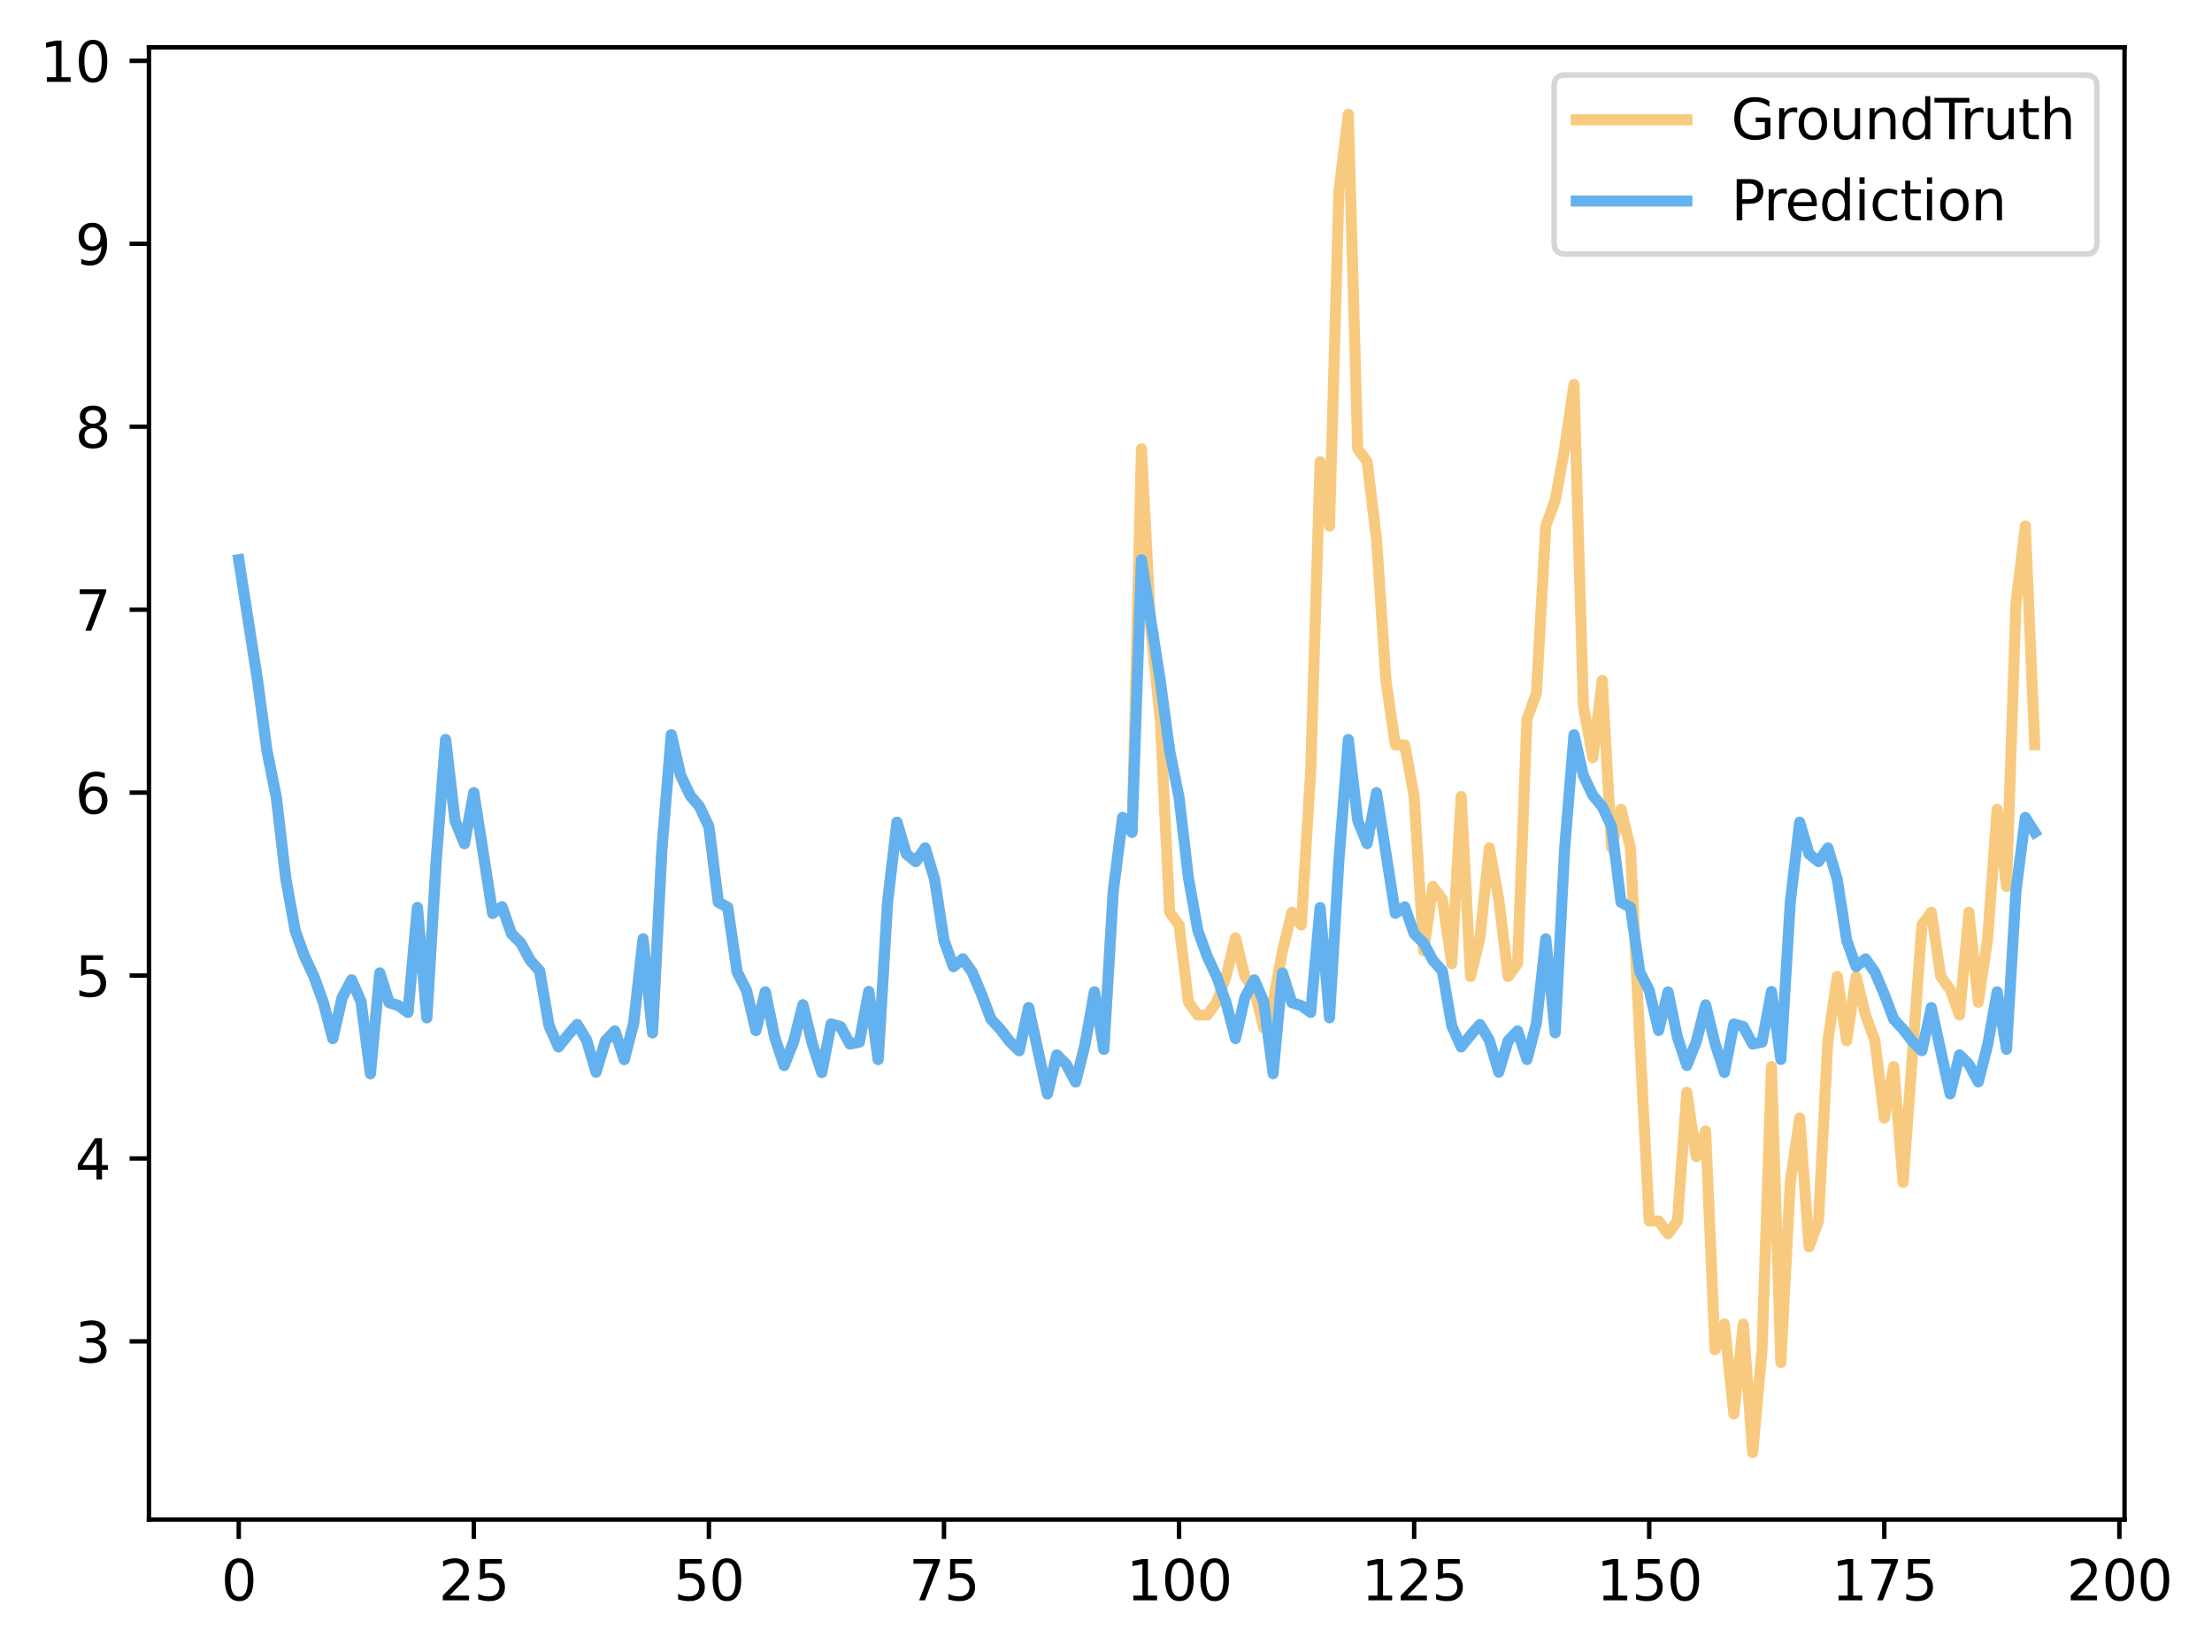<?xml version="1.0" encoding="utf-8" standalone="no"?>
<!DOCTYPE svg PUBLIC "-//W3C//DTD SVG 1.1//EN"
  "http://www.w3.org/Graphics/SVG/1.1/DTD/svg11.dtd">
<svg xmlns:xlink="http://www.w3.org/1999/xlink" width="399.854pt" height="298.549pt" viewBox="0 0 399.854 298.549" xmlns="http://www.w3.org/2000/svg" version="1.1">
 <defs>
  <style type="text/css">*{stroke-linejoin: round; stroke-linecap: butt}</style>
 </defs>
 <g id="figure_1">
  <g id="patch_1">
   <path d="M 0 298.549 
L 399.854 298.549 
L 399.854 0 
L 0 0 
z
" style="fill: #ffffff"/>
  </g>
  <g id="axes_1">
   <g id="patch_2">
    <path d="M 26.925 274.671 
L 384.045 274.671 
L 384.045 8.559 
L 26.925 8.559 
z
" style="fill: #ffffff"/>
   </g>
   <g id="matplotlib.axis_1">
    <g id="xtick_1">
     <g id="line2d_1">
      <defs>
       <path id="m56b60bbd03" d="M 0 0 
L 0 3.5 
" style="stroke: #000000; stroke-width: 0.8"/>
      </defs>
      <g>
       <use xlink:href="#m56b60bbd03" x="43.158" y="274.671" style="stroke: #000000; stroke-width: 0.8"/>
      </g>
     </g>
     <g id="text_1">
      <!-- 0 -->
      <g transform="translate(39.976 289.269) scale(0.1 -0.1)">
       <defs>
        <path id="DejaVuSans-30" d="M 2034 4250 
Q 1547 4250 1301 3770 
Q 1056 3291 1056 2328 
Q 1056 1369 1301 889 
Q 1547 409 2034 409 
Q 2525 409 2770 889 
Q 3016 1369 3016 2328 
Q 3016 3291 2770 3770 
Q 2525 4250 2034 4250 
z
M 2034 4750 
Q 2819 4750 3233 4129 
Q 3647 3509 3647 2328 
Q 3647 1150 3233 529 
Q 2819 -91 2034 -91 
Q 1250 -91 836 529 
Q 422 1150 422 2328 
Q 422 3509 836 4129 
Q 1250 4750 2034 4750 
z
" transform="scale(0.016)"/>
       </defs>
       <use xlink:href="#DejaVuSans-30"/>
      </g>
     </g>
    </g>
    <g id="xtick_2">
     <g id="line2d_2">
      <g>
       <use xlink:href="#m56b60bbd03" x="85.652" y="274.671" style="stroke: #000000; stroke-width: 0.8"/>
      </g>
     </g>
     <g id="text_2">
      <!-- 25 -->
      <g transform="translate(79.289 289.269) scale(0.1 -0.1)">
       <defs>
        <path id="DejaVuSans-32" d="M 1228 531 
L 3431 531 
L 3431 0 
L 469 0 
L 469 531 
Q 828 903 1448 1529 
Q 2069 2156 2228 2338 
Q 2531 2678 2651 2914 
Q 2772 3150 2772 3378 
Q 2772 3750 2511 3984 
Q 2250 4219 1831 4219 
Q 1534 4219 1204 4116 
Q 875 4013 500 3803 
L 500 4441 
Q 881 4594 1212 4672 
Q 1544 4750 1819 4750 
Q 2544 4750 2975 4387 
Q 3406 4025 3406 3419 
Q 3406 3131 3298 2873 
Q 3191 2616 2906 2266 
Q 2828 2175 2409 1742 
Q 1991 1309 1228 531 
z
" transform="scale(0.016)"/>
        <path id="DejaVuSans-35" d="M 691 4666 
L 3169 4666 
L 3169 4134 
L 1269 4134 
L 1269 2991 
Q 1406 3038 1543 3061 
Q 1681 3084 1819 3084 
Q 2600 3084 3056 2656 
Q 3513 2228 3513 1497 
Q 3513 744 3044 326 
Q 2575 -91 1722 -91 
Q 1428 -91 1123 -41 
Q 819 9 494 109 
L 494 744 
Q 775 591 1075 516 
Q 1375 441 1709 441 
Q 2250 441 2565 725 
Q 2881 1009 2881 1497 
Q 2881 1984 2565 2268 
Q 2250 2553 1709 2553 
Q 1456 2553 1204 2497 
Q 953 2441 691 2322 
L 691 4666 
z
" transform="scale(0.016)"/>
       </defs>
       <use xlink:href="#DejaVuSans-32"/>
       <use xlink:href="#DejaVuSans-35" x="63.623"/>
      </g>
     </g>
    </g>
    <g id="xtick_3">
     <g id="line2d_3">
      <g>
       <use xlink:href="#m56b60bbd03" x="128.146" y="274.671" style="stroke: #000000; stroke-width: 0.8"/>
      </g>
     </g>
     <g id="text_3">
      <!-- 50 -->
      <g transform="translate(121.783 289.269) scale(0.1 -0.1)">
       <use xlink:href="#DejaVuSans-35"/>
       <use xlink:href="#DejaVuSans-30" x="63.623"/>
      </g>
     </g>
    </g>
    <g id="xtick_4">
     <g id="line2d_4">
      <g>
       <use xlink:href="#m56b60bbd03" x="170.64" y="274.671" style="stroke: #000000; stroke-width: 0.8"/>
      </g>
     </g>
     <g id="text_4">
      <!-- 75 -->
      <g transform="translate(164.277 289.269) scale(0.1 -0.1)">
       <defs>
        <path id="DejaVuSans-37" d="M 525 4666 
L 3525 4666 
L 3525 4397 
L 1831 0 
L 1172 0 
L 2766 4134 
L 525 4134 
L 525 4666 
z
" transform="scale(0.016)"/>
       </defs>
       <use xlink:href="#DejaVuSans-37"/>
       <use xlink:href="#DejaVuSans-35" x="63.623"/>
      </g>
     </g>
    </g>
    <g id="xtick_5">
     <g id="line2d_5">
      <g>
       <use xlink:href="#m56b60bbd03" x="213.134" y="274.671" style="stroke: #000000; stroke-width: 0.8"/>
      </g>
     </g>
     <g id="text_5">
      <!-- 100 -->
      <g transform="translate(203.59 289.269) scale(0.1 -0.1)">
       <defs>
        <path id="DejaVuSans-31" d="M 794 531 
L 1825 531 
L 1825 4091 
L 703 3866 
L 703 4441 
L 1819 4666 
L 2450 4666 
L 2450 531 
L 3481 531 
L 3481 0 
L 794 0 
L 794 531 
z
" transform="scale(0.016)"/>
       </defs>
       <use xlink:href="#DejaVuSans-31"/>
       <use xlink:href="#DejaVuSans-30" x="63.623"/>
       <use xlink:href="#DejaVuSans-30" x="127.246"/>
      </g>
     </g>
    </g>
    <g id="xtick_6">
     <g id="line2d_6">
      <g>
       <use xlink:href="#m56b60bbd03" x="255.628" y="274.671" style="stroke: #000000; stroke-width: 0.8"/>
      </g>
     </g>
     <g id="text_6">
      <!-- 125 -->
      <g transform="translate(246.084 289.269) scale(0.1 -0.1)">
       <use xlink:href="#DejaVuSans-31"/>
       <use xlink:href="#DejaVuSans-32" x="63.623"/>
       <use xlink:href="#DejaVuSans-35" x="127.246"/>
      </g>
     </g>
    </g>
    <g id="xtick_7">
     <g id="line2d_7">
      <g>
       <use xlink:href="#m56b60bbd03" x="298.122" y="274.671" style="stroke: #000000; stroke-width: 0.8"/>
      </g>
     </g>
     <g id="text_7">
      <!-- 150 -->
      <g transform="translate(288.578 289.269) scale(0.1 -0.1)">
       <use xlink:href="#DejaVuSans-31"/>
       <use xlink:href="#DejaVuSans-35" x="63.623"/>
       <use xlink:href="#DejaVuSans-30" x="127.246"/>
      </g>
     </g>
    </g>
    <g id="xtick_8">
     <g id="line2d_8">
      <g>
       <use xlink:href="#m56b60bbd03" x="340.616" y="274.671" style="stroke: #000000; stroke-width: 0.8"/>
      </g>
     </g>
     <g id="text_8">
      <!-- 175 -->
      <g transform="translate(331.072 289.269) scale(0.1 -0.1)">
       <use xlink:href="#DejaVuSans-31"/>
       <use xlink:href="#DejaVuSans-37" x="63.623"/>
       <use xlink:href="#DejaVuSans-35" x="127.246"/>
      </g>
     </g>
    </g>
    <g id="xtick_9">
     <g id="line2d_9">
      <g>
       <use xlink:href="#m56b60bbd03" x="383.11" y="274.671" style="stroke: #000000; stroke-width: 0.8"/>
      </g>
     </g>
     <g id="text_9">
      <!-- 200 -->
      <g transform="translate(373.566 289.269) scale(0.1 -0.1)">
       <use xlink:href="#DejaVuSans-32"/>
       <use xlink:href="#DejaVuSans-30" x="63.623"/>
       <use xlink:href="#DejaVuSans-30" x="127.246"/>
      </g>
     </g>
    </g>
   </g>
   <g id="matplotlib.axis_2">
    <g id="ytick_1">
     <g id="line2d_10">
      <defs>
       <path id="m8282869bfb" d="M 0 0 
L -3.5 0 
" style="stroke: #000000; stroke-width: 0.8"/>
      </defs>
      <g>
       <use xlink:href="#m8282869bfb" x="26.925" y="242.47" style="stroke: #000000; stroke-width: 0.8"/>
      </g>
     </g>
     <g id="text_10">
      <!-- 3 -->
      <g transform="translate(13.562 246.269) scale(0.1 -0.1)">
       <defs>
        <path id="DejaVuSans-33" d="M 2597 2516 
Q 3050 2419 3304 2112 
Q 3559 1806 3559 1356 
Q 3559 666 3084 287 
Q 2609 -91 1734 -91 
Q 1441 -91 1130 -33 
Q 819 25 488 141 
L 488 750 
Q 750 597 1062 519 
Q 1375 441 1716 441 
Q 2309 441 2620 675 
Q 2931 909 2931 1356 
Q 2931 1769 2642 2001 
Q 2353 2234 1838 2234 
L 1294 2234 
L 1294 2753 
L 1863 2753 
Q 2328 2753 2575 2939 
Q 2822 3125 2822 3475 
Q 2822 3834 2567 4026 
Q 2313 4219 1838 4219 
Q 1578 4219 1281 4162 
Q 984 4106 628 3988 
L 628 4550 
Q 988 4650 1302 4700 
Q 1616 4750 1894 4750 
Q 2613 4750 3031 4423 
Q 3450 4097 3450 3541 
Q 3450 3153 3228 2886 
Q 3006 2619 2597 2516 
z
" transform="scale(0.016)"/>
       </defs>
       <use xlink:href="#DejaVuSans-33"/>
      </g>
     </g>
    </g>
    <g id="ytick_2">
     <g id="line2d_11">
      <g>
       <use xlink:href="#m8282869bfb" x="26.925" y="209.403" style="stroke: #000000; stroke-width: 0.8"/>
      </g>
     </g>
     <g id="text_11">
      <!-- 4 -->
      <g transform="translate(13.562 213.202) scale(0.1 -0.1)">
       <defs>
        <path id="DejaVuSans-34" d="M 2419 4116 
L 825 1625 
L 2419 1625 
L 2419 4116 
z
M 2253 4666 
L 3047 4666 
L 3047 1625 
L 3713 1625 
L 3713 1100 
L 3047 1100 
L 3047 0 
L 2419 0 
L 2419 1100 
L 313 1100 
L 313 1709 
L 2253 4666 
z
" transform="scale(0.016)"/>
       </defs>
       <use xlink:href="#DejaVuSans-34"/>
      </g>
     </g>
    </g>
    <g id="ytick_3">
     <g id="line2d_12">
      <g>
       <use xlink:href="#m8282869bfb" x="26.925" y="176.335" style="stroke: #000000; stroke-width: 0.8"/>
      </g>
     </g>
     <g id="text_12">
      <!-- 5 -->
      <g transform="translate(13.562 180.135) scale(0.1 -0.1)">
       <use xlink:href="#DejaVuSans-35"/>
      </g>
     </g>
    </g>
    <g id="ytick_4">
     <g id="line2d_13">
      <g>
       <use xlink:href="#m8282869bfb" x="26.925" y="143.268" style="stroke: #000000; stroke-width: 0.8"/>
      </g>
     </g>
     <g id="text_13">
      <!-- 6 -->
      <g transform="translate(13.562 147.067) scale(0.1 -0.1)">
       <defs>
        <path id="DejaVuSans-36" d="M 2113 2584 
Q 1688 2584 1439 2293 
Q 1191 2003 1191 1497 
Q 1191 994 1439 701 
Q 1688 409 2113 409 
Q 2538 409 2786 701 
Q 3034 994 3034 1497 
Q 3034 2003 2786 2293 
Q 2538 2584 2113 2584 
z
M 3366 4563 
L 3366 3988 
Q 3128 4100 2886 4159 
Q 2644 4219 2406 4219 
Q 1781 4219 1451 3797 
Q 1122 3375 1075 2522 
Q 1259 2794 1537 2939 
Q 1816 3084 2150 3084 
Q 2853 3084 3261 2657 
Q 3669 2231 3669 1497 
Q 3669 778 3244 343 
Q 2819 -91 2113 -91 
Q 1303 -91 875 529 
Q 447 1150 447 2328 
Q 447 3434 972 4092 
Q 1497 4750 2381 4750 
Q 2619 4750 2861 4703 
Q 3103 4656 3366 4563 
z
" transform="scale(0.016)"/>
       </defs>
       <use xlink:href="#DejaVuSans-36"/>
      </g>
     </g>
    </g>
    <g id="ytick_5">
     <g id="line2d_14">
      <g>
       <use xlink:href="#m8282869bfb" x="26.925" y="110.201" style="stroke: #000000; stroke-width: 0.8"/>
      </g>
     </g>
     <g id="text_14">
      <!-- 7 -->
      <g transform="translate(13.562 114) scale(0.1 -0.1)">
       <use xlink:href="#DejaVuSans-37"/>
      </g>
     </g>
    </g>
    <g id="ytick_6">
     <g id="line2d_15">
      <g>
       <use xlink:href="#m8282869bfb" x="26.925" y="77.134" style="stroke: #000000; stroke-width: 0.8"/>
      </g>
     </g>
     <g id="text_15">
      <!-- 8 -->
      <g transform="translate(13.562 80.933) scale(0.1 -0.1)">
       <defs>
        <path id="DejaVuSans-38" d="M 2034 2216 
Q 1584 2216 1326 1975 
Q 1069 1734 1069 1313 
Q 1069 891 1326 650 
Q 1584 409 2034 409 
Q 2484 409 2743 651 
Q 3003 894 3003 1313 
Q 3003 1734 2745 1975 
Q 2488 2216 2034 2216 
z
M 1403 2484 
Q 997 2584 770 2862 
Q 544 3141 544 3541 
Q 544 4100 942 4425 
Q 1341 4750 2034 4750 
Q 2731 4750 3128 4425 
Q 3525 4100 3525 3541 
Q 3525 3141 3298 2862 
Q 3072 2584 2669 2484 
Q 3125 2378 3379 2068 
Q 3634 1759 3634 1313 
Q 3634 634 3220 271 
Q 2806 -91 2034 -91 
Q 1263 -91 848 271 
Q 434 634 434 1313 
Q 434 1759 690 2068 
Q 947 2378 1403 2484 
z
M 1172 3481 
Q 1172 3119 1398 2916 
Q 1625 2713 2034 2713 
Q 2441 2713 2670 2916 
Q 2900 3119 2900 3481 
Q 2900 3844 2670 4047 
Q 2441 4250 2034 4250 
Q 1625 4250 1398 4047 
Q 1172 3844 1172 3481 
z
" transform="scale(0.016)"/>
       </defs>
       <use xlink:href="#DejaVuSans-38"/>
      </g>
     </g>
    </g>
    <g id="ytick_7">
     <g id="line2d_16">
      <g>
       <use xlink:href="#m8282869bfb" x="26.925" y="44.066" style="stroke: #000000; stroke-width: 0.8"/>
      </g>
     </g>
     <g id="text_16">
      <!-- 9 -->
      <g transform="translate(13.562 47.866) scale(0.1 -0.1)">
       <defs>
        <path id="DejaVuSans-39" d="M 703 97 
L 703 672 
Q 941 559 1184 500 
Q 1428 441 1663 441 
Q 2288 441 2617 861 
Q 2947 1281 2994 2138 
Q 2813 1869 2534 1725 
Q 2256 1581 1919 1581 
Q 1219 1581 811 2004 
Q 403 2428 403 3163 
Q 403 3881 828 4315 
Q 1253 4750 1959 4750 
Q 2769 4750 3195 4129 
Q 3622 3509 3622 2328 
Q 3622 1225 3098 567 
Q 2575 -91 1691 -91 
Q 1453 -91 1209 -44 
Q 966 3 703 97 
z
M 1959 2075 
Q 2384 2075 2632 2365 
Q 2881 2656 2881 3163 
Q 2881 3666 2632 3958 
Q 2384 4250 1959 4250 
Q 1534 4250 1286 3958 
Q 1038 3666 1038 3163 
Q 1038 2656 1286 2365 
Q 1534 2075 1959 2075 
z
" transform="scale(0.016)"/>
       </defs>
       <use xlink:href="#DejaVuSans-39"/>
      </g>
     </g>
    </g>
    <g id="ytick_8">
     <g id="line2d_17">
      <g>
       <use xlink:href="#m8282869bfb" x="26.925" y="10.999" style="stroke: #000000; stroke-width: 0.8"/>
      </g>
     </g>
     <g id="text_17">
      <!-- 10 -->
      <g transform="translate(7.2 14.798) scale(0.1 -0.1)">
       <use xlink:href="#DejaVuSans-31"/>
       <use xlink:href="#DejaVuSans-30" x="63.623"/>
      </g>
     </g>
    </g>
   </g>
   <g id="line2d_18">
    <path d="M 43.158 101.184 
L 46.557 122.983 
L 48.257 135.679 
L 49.957 144.161 
L 51.657 158.723 
L 53.356 168.202 
L 55.056 172.891 
L 56.756 176.52 
L 58.456 181.244 
L 60.155 187.736 
L 61.855 180.32 
L 63.555 177.117 
L 65.255 181.02 
L 66.954 194.078 
L 68.654 175.878 
L 70.354 181.235 
L 72.054 181.778 
L 73.753 183.004 
L 75.453 164.036 
L 77.153 183.977 
L 78.853 155.505 
L 80.552 133.67 
L 82.252 148.32 
L 83.952 152.499 
L 85.652 143.276 
L 89.051 165.101 
L 90.751 163.909 
L 92.451 168.771 
L 94.151 170.455 
L 95.85 173.597 
L 97.55 175.501 
L 99.25 185.417 
L 100.95 189.237 
L 102.649 187.105 
L 104.349 185.179 
L 106.049 188.036 
L 107.749 193.797 
L 109.448 188.121 
L 111.148 186.344 
L 112.848 191.524 
L 114.548 184.964 
L 116.247 169.693 
L 117.947 186.695 
L 119.647 153.511 
L 121.347 132.809 
L 123.047 140.176 
L 124.746 143.766 
L 126.446 145.795 
L 128.146 149.415 
L 129.846 163.078 
L 131.545 164.001 
L 133.245 175.682 
L 134.945 179.019 
L 136.645 186.276 
L 138.344 179.293 
L 140.044 187.504 
L 141.744 192.595 
L 143.444 188.34 
L 145.143 181.625 
L 146.843 188.643 
L 148.543 193.861 
L 150.243 185.101 
L 151.942 185.558 
L 153.642 188.717 
L 155.342 188.365 
L 157.042 179.218 
L 158.742 191.518 
L 160.441 163.121 
L 162.141 148.613 
L 163.841 154.363 
L 165.541 155.752 
L 167.24 153.274 
L 168.94 158.935 
L 170.64 169.965 
L 172.34 174.727 
L 174.039 173.322 
L 175.739 175.713 
L 177.439 179.742 
L 179.139 184.231 
L 180.838 186.058 
L 182.538 188.271 
L 184.238 189.927 
L 185.938 182.127 
L 189.337 197.734 
L 191.037 190.681 
L 192.737 192.38 
L 194.437 195.568 
L 196.136 188.814 
L 197.836 179.277 
L 199.536 189.677 
L 201.236 161.108 
L 202.935 147.754 
L 204.635 150.453 
L 206.335 81.135 
L 208.035 113.706 
L 209.734 129.975 
L 211.434 164.894 
L 213.134 167.209 
L 214.834 181.163 
L 216.533 183.478 
L 218.233 183.478 
L 219.933 181.163 
L 221.633 176.501 
L 223.333 169.524 
L 225.032 176.501 
L 226.732 178.849 
L 228.432 185.826 
L 230.132 181.163 
L 231.831 171.871 
L 233.531 164.894 
L 235.231 167.209 
L 236.931 139.3 
L 238.63 83.45 
L 240.33 95.089 
L 242.03 34.609 
L 243.73 20.655 
L 245.429 81.135 
L 247.129 83.45 
L 248.829 97.437 
L 250.529 122.998 
L 252.228 134.638 
L 253.928 134.638 
L 255.628 143.963 
L 257.328 171.871 
L 259.028 160.232 
L 260.727 162.546 
L 262.427 174.186 
L 264.127 143.963 
L 265.827 176.501 
L 267.526 169.524 
L 269.226 153.255 
L 270.926 162.546 
L 272.626 176.501 
L 274.325 174.186 
L 276.025 129.975 
L 277.725 125.346 
L 279.425 95.089 
L 281.124 90.46 
L 282.824 81.135 
L 284.524 69.495 
L 286.224 127.66 
L 287.923 136.952 
L 289.623 122.998 
L 291.323 153.255 
L 293.023 146.277 
L 294.723 153.255 
L 296.422 188.14 
L 298.122 220.712 
L 299.822 220.712 
L 301.522 223.026 
L 303.221 220.712 
L 304.921 197.432 
L 306.621 209.072 
L 308.321 204.443 
L 310.02 243.958 
L 311.72 239.329 
L 313.42 255.598 
L 315.12 239.329 
L 316.819 262.575 
L 318.519 243.958 
L 320.219 192.803 
L 321.919 246.306 
L 323.618 213.735 
L 325.318 202.095 
L 327.018 225.374 
L 328.718 220.712 
L 330.418 188.14 
L 332.117 176.501 
L 333.817 188.14 
L 335.517 176.501 
L 337.217 183.478 
L 338.916 188.14 
L 340.616 202.095 
L 342.316 192.803 
L 344.016 213.735 
L 347.415 167.209 
L 349.115 164.894 
L 350.815 176.501 
L 352.514 178.849 
L 354.214 183.478 
L 355.914 164.894 
L 357.614 181.163 
L 359.313 169.524 
L 361.013 146.277 
L 362.713 160.232 
L 364.413 109.044 
L 366.113 95.089 
L 367.812 134.638 
L 367.812 134.638 
" clip-path="url(#p4bc9550559)" style="fill: none; stroke: #f8ca7f; stroke-width: 2; stroke-linecap: square"/>
   </g>
   <g id="line2d_19">
    <path d="M 43.158 101.184 
L 46.557 122.983 
L 48.257 135.679 
L 49.957 144.161 
L 51.657 158.723 
L 53.356 168.202 
L 55.056 172.891 
L 56.756 176.52 
L 58.456 181.244 
L 60.155 187.736 
L 61.855 180.32 
L 63.555 177.117 
L 65.255 181.02 
L 66.954 194.078 
L 68.654 175.878 
L 70.354 181.235 
L 72.054 181.778 
L 73.753 183.004 
L 75.453 164.036 
L 77.153 183.977 
L 78.853 155.505 
L 80.552 133.67 
L 82.252 148.32 
L 83.952 152.499 
L 85.652 143.276 
L 89.051 165.101 
L 90.751 163.909 
L 92.451 168.771 
L 94.151 170.455 
L 95.85 173.597 
L 97.55 175.501 
L 99.25 185.417 
L 100.95 189.237 
L 102.649 187.105 
L 104.349 185.179 
L 106.049 188.036 
L 107.749 193.797 
L 109.448 188.121 
L 111.148 186.344 
L 112.848 191.524 
L 114.548 184.964 
L 116.247 169.693 
L 117.947 186.695 
L 119.647 153.511 
L 121.347 132.809 
L 123.047 140.176 
L 124.746 143.766 
L 126.446 145.795 
L 128.146 149.415 
L 129.846 163.078 
L 131.545 164.001 
L 133.245 175.682 
L 134.945 179.019 
L 136.645 186.276 
L 138.344 179.293 
L 140.044 187.504 
L 141.744 192.595 
L 143.444 188.34 
L 145.143 181.625 
L 146.843 188.643 
L 148.543 193.861 
L 150.243 185.101 
L 151.942 185.558 
L 153.642 188.717 
L 155.342 188.365 
L 157.042 179.218 
L 158.742 191.518 
L 160.441 163.121 
L 162.141 148.613 
L 163.841 154.363 
L 165.541 155.752 
L 167.24 153.274 
L 168.94 158.935 
L 170.64 169.965 
L 172.34 174.727 
L 174.039 173.322 
L 175.739 175.713 
L 177.439 179.742 
L 179.139 184.231 
L 180.838 186.058 
L 182.538 188.271 
L 184.238 189.927 
L 185.938 182.127 
L 189.337 197.734 
L 191.037 190.681 
L 192.737 192.38 
L 194.437 195.568 
L 196.136 188.814 
L 197.836 179.277 
L 199.536 189.677 
L 201.236 161.108 
L 202.935 147.754 
L 204.635 150.453 
L 206.335 101.184 
L 209.734 122.983 
L 211.434 135.679 
L 213.134 144.161 
L 214.834 158.723 
L 216.533 168.202 
L 218.233 172.891 
L 219.933 176.52 
L 221.633 181.244 
L 223.333 187.736 
L 225.032 180.32 
L 226.732 177.117 
L 228.432 181.02 
L 230.132 194.078 
L 231.831 175.878 
L 233.531 181.235 
L 235.231 181.778 
L 236.931 183.004 
L 238.63 164.036 
L 240.33 183.977 
L 242.03 155.505 
L 243.73 133.67 
L 245.429 148.32 
L 247.129 152.499 
L 248.829 143.276 
L 252.228 165.101 
L 253.928 163.909 
L 255.628 168.771 
L 257.328 170.455 
L 259.028 173.597 
L 260.727 175.501 
L 262.427 185.417 
L 264.127 189.237 
L 265.827 187.105 
L 267.526 185.179 
L 269.226 188.036 
L 270.926 193.797 
L 272.626 188.121 
L 274.325 186.344 
L 276.025 191.524 
L 277.725 184.964 
L 279.425 169.693 
L 281.124 186.695 
L 282.824 153.511 
L 284.524 132.809 
L 286.224 140.176 
L 287.923 143.766 
L 289.623 145.795 
L 291.323 149.415 
L 293.023 163.078 
L 294.723 164.001 
L 296.422 175.682 
L 298.122 179.019 
L 299.822 186.276 
L 301.522 179.293 
L 303.221 187.504 
L 304.921 192.595 
L 306.621 188.34 
L 308.321 181.625 
L 310.02 188.643 
L 311.72 193.861 
L 313.42 185.101 
L 315.12 185.558 
L 316.819 188.717 
L 318.519 188.365 
L 320.219 179.218 
L 321.919 191.518 
L 323.618 163.121 
L 325.318 148.613 
L 327.018 154.363 
L 328.718 155.752 
L 330.418 153.274 
L 332.117 158.935 
L 333.817 169.965 
L 335.517 174.727 
L 337.217 173.322 
L 338.916 175.713 
L 340.616 179.742 
L 342.316 184.231 
L 344.016 186.058 
L 345.715 188.271 
L 347.415 189.927 
L 349.115 182.127 
L 352.514 197.734 
L 354.214 190.681 
L 355.914 192.38 
L 357.614 195.568 
L 359.313 188.814 
L 361.013 179.277 
L 362.713 189.677 
L 364.413 161.108 
L 366.113 147.754 
L 367.812 150.453 
L 367.812 150.453 
" clip-path="url(#p4bc9550559)" style="fill: none; stroke: #63b1ee; stroke-width: 2; stroke-linecap: square"/>
   </g>
   <g id="patch_3">
    <path d="M 26.925 274.671 
L 26.925 8.559 
" style="fill: none; stroke: #000000; stroke-width: 0.8; stroke-linejoin: miter; stroke-linecap: square"/>
   </g>
   <g id="patch_4">
    <path d="M 384.045 274.671 
L 384.045 8.559 
" style="fill: none; stroke: #000000; stroke-width: 0.8; stroke-linejoin: miter; stroke-linecap: square"/>
   </g>
   <g id="patch_5">
    <path d="M 26.925 274.671 
L 384.045 274.671 
" style="fill: none; stroke: #000000; stroke-width: 0.8; stroke-linejoin: miter; stroke-linecap: square"/>
   </g>
   <g id="patch_6">
    <path d="M 26.925 8.559 
L 384.045 8.559 
" style="fill: none; stroke: #000000; stroke-width: 0.8; stroke-linejoin: miter; stroke-linecap: square"/>
   </g>
   <g id="legend_1">
    <g id="patch_7">
     <path d="M 282.929 45.915 
L 377.045 45.915 
Q 379.045 45.915 379.045 43.915 
L 379.045 15.559 
Q 379.045 13.559 377.045 13.559 
L 282.929 13.559 
Q 280.929 13.559 280.929 15.559 
L 280.929 43.915 
Q 280.929 45.915 282.929 45.915 
z
" style="fill: #ffffff; opacity: 0.8; stroke: #cccccc; stroke-linejoin: miter"/>
    </g>
    <g id="line2d_20">
     <path d="M 284.929 21.657 
L 294.929 21.657 
L 304.929 21.657 
" style="fill: none; stroke: #f8ca7f; stroke-width: 2; stroke-linecap: square"/>
    </g>
    <g id="text_18">
     <!-- GroundTruth -->
     <g transform="translate(312.929 25.157) scale(0.1 -0.1)">
      <defs>
       <path id="DejaVuSans-47" d="M 3809 666 
L 3809 1919 
L 2778 1919 
L 2778 2438 
L 4434 2438 
L 4434 434 
Q 4069 175 3628 42 
Q 3188 -91 2688 -91 
Q 1594 -91 976 548 
Q 359 1188 359 2328 
Q 359 3472 976 4111 
Q 1594 4750 2688 4750 
Q 3144 4750 3555 4637 
Q 3966 4525 4313 4306 
L 4313 3634 
Q 3963 3931 3569 4081 
Q 3175 4231 2741 4231 
Q 1884 4231 1454 3753 
Q 1025 3275 1025 2328 
Q 1025 1384 1454 906 
Q 1884 428 2741 428 
Q 3075 428 3337 486 
Q 3600 544 3809 666 
z
" transform="scale(0.016)"/>
       <path id="DejaVuSans-72" d="M 2631 2963 
Q 2534 3019 2420 3045 
Q 2306 3072 2169 3072 
Q 1681 3072 1420 2755 
Q 1159 2438 1159 1844 
L 1159 0 
L 581 0 
L 581 3500 
L 1159 3500 
L 1159 2956 
Q 1341 3275 1631 3429 
Q 1922 3584 2338 3584 
Q 2397 3584 2469 3576 
Q 2541 3569 2628 3553 
L 2631 2963 
z
" transform="scale(0.016)"/>
       <path id="DejaVuSans-6f" d="M 1959 3097 
Q 1497 3097 1228 2736 
Q 959 2375 959 1747 
Q 959 1119 1226 758 
Q 1494 397 1959 397 
Q 2419 397 2687 759 
Q 2956 1122 2956 1747 
Q 2956 2369 2687 2733 
Q 2419 3097 1959 3097 
z
M 1959 3584 
Q 2709 3584 3137 3096 
Q 3566 2609 3566 1747 
Q 3566 888 3137 398 
Q 2709 -91 1959 -91 
Q 1206 -91 779 398 
Q 353 888 353 1747 
Q 353 2609 779 3096 
Q 1206 3584 1959 3584 
z
" transform="scale(0.016)"/>
       <path id="DejaVuSans-75" d="M 544 1381 
L 544 3500 
L 1119 3500 
L 1119 1403 
Q 1119 906 1312 657 
Q 1506 409 1894 409 
Q 2359 409 2629 706 
Q 2900 1003 2900 1516 
L 2900 3500 
L 3475 3500 
L 3475 0 
L 2900 0 
L 2900 538 
Q 2691 219 2414 64 
Q 2138 -91 1772 -91 
Q 1169 -91 856 284 
Q 544 659 544 1381 
z
M 1991 3584 
L 1991 3584 
z
" transform="scale(0.016)"/>
       <path id="DejaVuSans-6e" d="M 3513 2113 
L 3513 0 
L 2938 0 
L 2938 2094 
Q 2938 2591 2744 2837 
Q 2550 3084 2163 3084 
Q 1697 3084 1428 2787 
Q 1159 2491 1159 1978 
L 1159 0 
L 581 0 
L 581 3500 
L 1159 3500 
L 1159 2956 
Q 1366 3272 1645 3428 
Q 1925 3584 2291 3584 
Q 2894 3584 3203 3211 
Q 3513 2838 3513 2113 
z
" transform="scale(0.016)"/>
       <path id="DejaVuSans-64" d="M 2906 2969 
L 2906 4863 
L 3481 4863 
L 3481 0 
L 2906 0 
L 2906 525 
Q 2725 213 2448 61 
Q 2172 -91 1784 -91 
Q 1150 -91 751 415 
Q 353 922 353 1747 
Q 353 2572 751 3078 
Q 1150 3584 1784 3584 
Q 2172 3584 2448 3432 
Q 2725 3281 2906 2969 
z
M 947 1747 
Q 947 1113 1208 752 
Q 1469 391 1925 391 
Q 2381 391 2643 752 
Q 2906 1113 2906 1747 
Q 2906 2381 2643 2742 
Q 2381 3103 1925 3103 
Q 1469 3103 1208 2742 
Q 947 2381 947 1747 
z
" transform="scale(0.016)"/>
       <path id="DejaVuSans-54" d="M -19 4666 
L 3928 4666 
L 3928 4134 
L 2272 4134 
L 2272 0 
L 1638 0 
L 1638 4134 
L -19 4134 
L -19 4666 
z
" transform="scale(0.016)"/>
       <path id="DejaVuSans-74" d="M 1172 4494 
L 1172 3500 
L 2356 3500 
L 2356 3053 
L 1172 3053 
L 1172 1153 
Q 1172 725 1289 603 
Q 1406 481 1766 481 
L 2356 481 
L 2356 0 
L 1766 0 
Q 1100 0 847 248 
Q 594 497 594 1153 
L 594 3053 
L 172 3053 
L 172 3500 
L 594 3500 
L 594 4494 
L 1172 4494 
z
" transform="scale(0.016)"/>
       <path id="DejaVuSans-68" d="M 3513 2113 
L 3513 0 
L 2938 0 
L 2938 2094 
Q 2938 2591 2744 2837 
Q 2550 3084 2163 3084 
Q 1697 3084 1428 2787 
Q 1159 2491 1159 1978 
L 1159 0 
L 581 0 
L 581 4863 
L 1159 4863 
L 1159 2956 
Q 1366 3272 1645 3428 
Q 1925 3584 2291 3584 
Q 2894 3584 3203 3211 
Q 3513 2838 3513 2113 
z
" transform="scale(0.016)"/>
      </defs>
      <use xlink:href="#DejaVuSans-47"/>
      <use xlink:href="#DejaVuSans-72" x="77.49"/>
      <use xlink:href="#DejaVuSans-6f" x="116.354"/>
      <use xlink:href="#DejaVuSans-75" x="177.535"/>
      <use xlink:href="#DejaVuSans-6e" x="240.914"/>
      <use xlink:href="#DejaVuSans-64" x="304.293"/>
      <use xlink:href="#DejaVuSans-54" x="367.77"/>
      <use xlink:href="#DejaVuSans-72" x="414.104"/>
      <use xlink:href="#DejaVuSans-75" x="455.217"/>
      <use xlink:href="#DejaVuSans-74" x="518.596"/>
      <use xlink:href="#DejaVuSans-68" x="557.805"/>
     </g>
    </g>
    <g id="line2d_21">
     <path d="M 284.929 36.335 
L 294.929 36.335 
L 304.929 36.335 
" style="fill: none; stroke: #63b1ee; stroke-width: 2; stroke-linecap: square"/>
    </g>
    <g id="text_19">
     <!-- Prediction -->
     <g transform="translate(312.929 39.835) scale(0.1 -0.1)">
      <defs>
       <path id="DejaVuSans-50" d="M 1259 4147 
L 1259 2394 
L 2053 2394 
Q 2494 2394 2734 2622 
Q 2975 2850 2975 3272 
Q 2975 3691 2734 3919 
Q 2494 4147 2053 4147 
L 1259 4147 
z
M 628 4666 
L 2053 4666 
Q 2838 4666 3239 4311 
Q 3641 3956 3641 3272 
Q 3641 2581 3239 2228 
Q 2838 1875 2053 1875 
L 1259 1875 
L 1259 0 
L 628 0 
L 628 4666 
z
" transform="scale(0.016)"/>
       <path id="DejaVuSans-65" d="M 3597 1894 
L 3597 1613 
L 953 1613 
Q 991 1019 1311 708 
Q 1631 397 2203 397 
Q 2534 397 2845 478 
Q 3156 559 3463 722 
L 3463 178 
Q 3153 47 2828 -22 
Q 2503 -91 2169 -91 
Q 1331 -91 842 396 
Q 353 884 353 1716 
Q 353 2575 817 3079 
Q 1281 3584 2069 3584 
Q 2775 3584 3186 3129 
Q 3597 2675 3597 1894 
z
M 3022 2063 
Q 3016 2534 2758 2815 
Q 2500 3097 2075 3097 
Q 1594 3097 1305 2825 
Q 1016 2553 972 2059 
L 3022 2063 
z
" transform="scale(0.016)"/>
       <path id="DejaVuSans-69" d="M 603 3500 
L 1178 3500 
L 1178 0 
L 603 0 
L 603 3500 
z
M 603 4863 
L 1178 4863 
L 1178 4134 
L 603 4134 
L 603 4863 
z
" transform="scale(0.016)"/>
       <path id="DejaVuSans-63" d="M 3122 3366 
L 3122 2828 
Q 2878 2963 2633 3030 
Q 2388 3097 2138 3097 
Q 1578 3097 1268 2742 
Q 959 2388 959 1747 
Q 959 1106 1268 751 
Q 1578 397 2138 397 
Q 2388 397 2633 464 
Q 2878 531 3122 666 
L 3122 134 
Q 2881 22 2623 -34 
Q 2366 -91 2075 -91 
Q 1284 -91 818 406 
Q 353 903 353 1747 
Q 353 2603 823 3093 
Q 1294 3584 2113 3584 
Q 2378 3584 2631 3529 
Q 2884 3475 3122 3366 
z
" transform="scale(0.016)"/>
      </defs>
      <use xlink:href="#DejaVuSans-50"/>
      <use xlink:href="#DejaVuSans-72" x="58.553"/>
      <use xlink:href="#DejaVuSans-65" x="97.416"/>
      <use xlink:href="#DejaVuSans-64" x="158.939"/>
      <use xlink:href="#DejaVuSans-69" x="222.416"/>
      <use xlink:href="#DejaVuSans-63" x="250.199"/>
      <use xlink:href="#DejaVuSans-74" x="305.18"/>
      <use xlink:href="#DejaVuSans-69" x="344.389"/>
      <use xlink:href="#DejaVuSans-6f" x="372.172"/>
      <use xlink:href="#DejaVuSans-6e" x="433.354"/>
     </g>
    </g>
   </g>
  </g>
 </g>
 <defs>
  <clipPath id="p4bc9550559">
   <rect x="26.925" y="8.559" width="357.12" height="266.112"/>
  </clipPath>
 </defs>
</svg>
